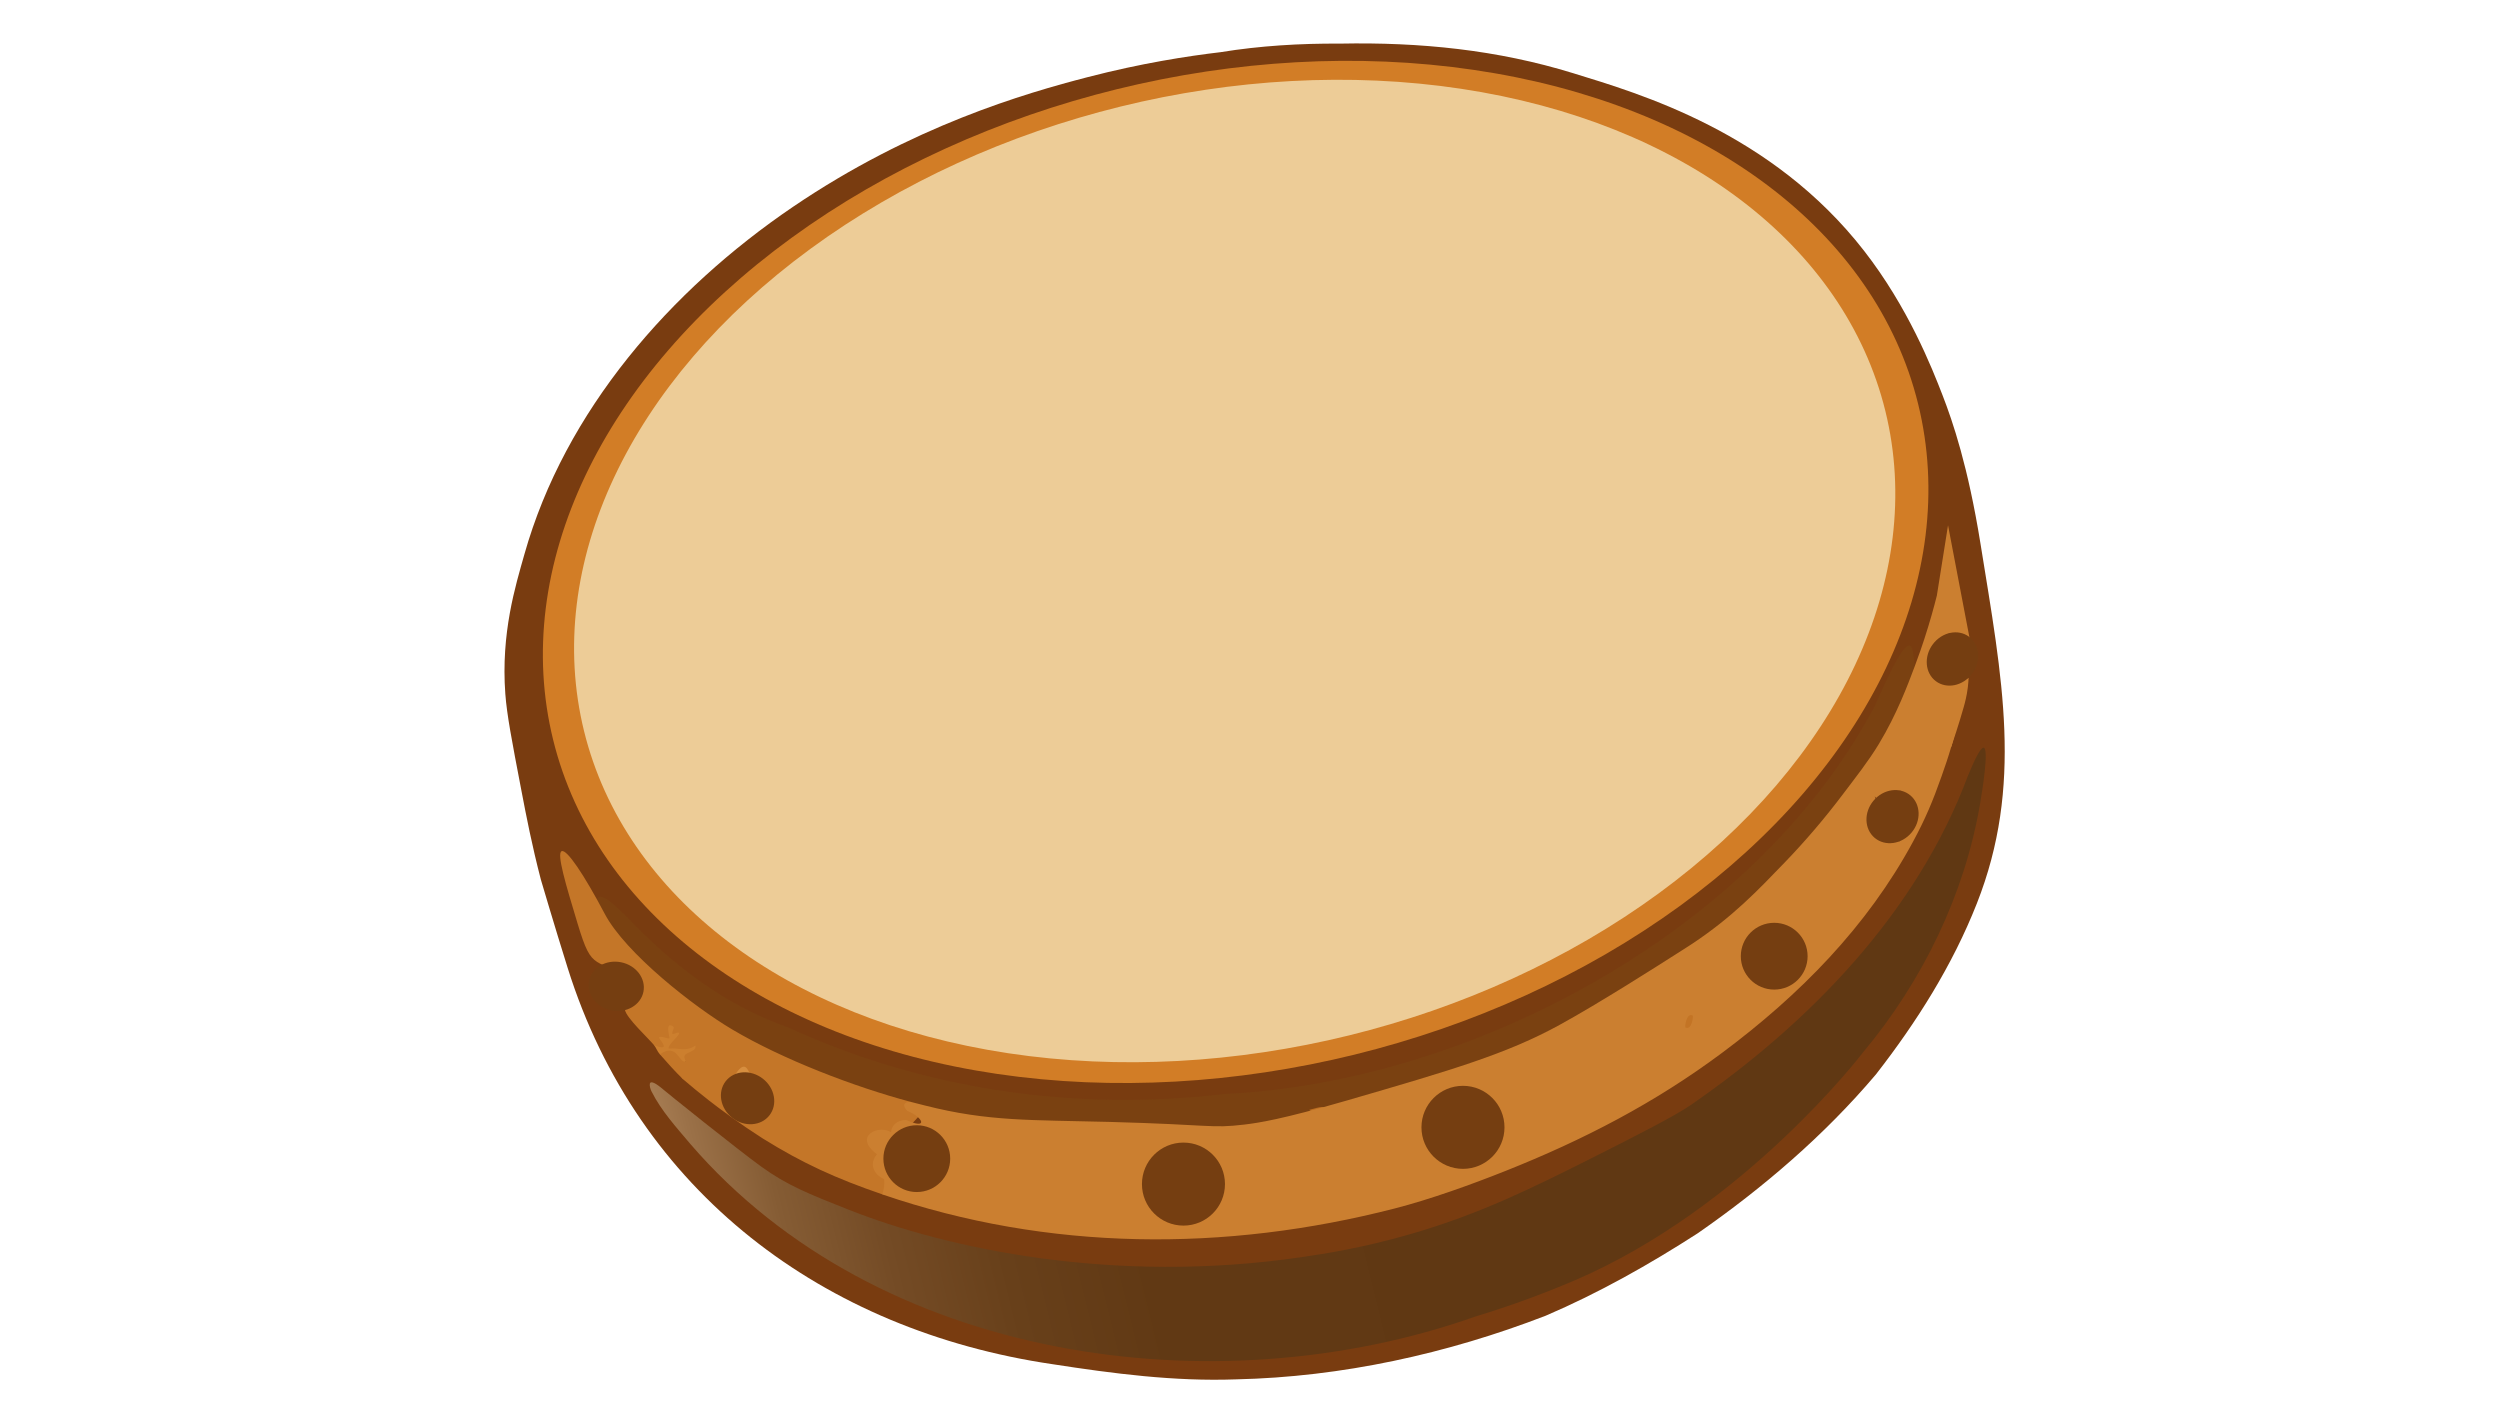 <?xml version="1.0" encoding="UTF-8"?>
<svg id="a" data-name="Layer 2" xmlns="http://www.w3.org/2000/svg" xmlns:xlink="http://www.w3.org/1999/xlink" viewBox="0 0 1931.92 1100.15">
  <defs>
    <style>
      .c {
        fill: #d27d26;
      }

      .d {
        fill: #774013;
      }

      .e {
        fill: #793c10;
      }

      .f {
        fill: #cb7f30;
      }

      .g {
        fill: #d78d42;
      }

      .h {
        fill: #c57727;
      }

      .i {
        fill: #c37425;
      }

      .j {
        fill: #d68e3f;
      }

      .k {
        fill: #c47628;
      }

      .l {
        fill: #cc7f2e;
      }

      .m {
        fill: #7a4111;
      }

      .n {
        fill: #784214;
      }

      .o {
        fill: url(#b);
      }

      .p {
        fill: #bc6d20;
      }

      .q {
        fill: #753e11;
      }

      .r {
        fill: #d7842c;
      }

      .s {
        fill: #edcc97;
      }

      .t {
        fill: #773d11;
      }

      .u {
        fill: #ae5212;
      }
    </style>
    <linearGradient id="b" x1="560.27" y1="734.07" x2="1624.45" y2="734.07" gradientTransform="translate(-179.06 415.96) rotate(-13.82)" gradientUnits="userSpaceOnUse">
      <stop offset="0" stop-color="#a67c52"/>
      <stop offset=".02" stop-color="#9b7148"/>
      <stop offset=".07" stop-color="#855c34"/>
      <stop offset=".14" stop-color="#744b25"/>
      <stop offset=".22" stop-color="#68401a"/>
      <stop offset=".32" stop-color="#613914"/>
      <stop offset=".63" stop-color="#603813"/>
    </linearGradient>
  </defs>
  <path class="e" d="M943.31,40.3c30.39-4.94,61.47-6.79,92.37-6.6,61.73-1.2,121.41,4.78,180.04,22.87,51.25,15.81,153.3,45.37,224.78,137.25,34.02,43.73,52.29,90.04,60.68,111.72,7.91,20.44,19.65,54.84,29.24,114.38,16.9,104.92,33.24,186.88-2.8,278.32-18.82,47.75-46.4,91.49-77.98,132.05-39.76,46.98-87.23,87.71-137.6,122.69-37.37,24.1-76.69,46.28-117.62,63.79-76.09,29.39-157.62,47.36-239.3,49.16-47.53,1.73-94.92-4.47-141.77-11.72-176.75-26.03-320.29-132.96-374.69-306.27-9.97-31.76-20.72-68.3-20.72-68.3-6.97-26.92-11.06-48.06-15.1-69.16-7.44-38.83-11.15-58.25-12.34-74.25-3.48-47.05,7.87-83.53,14.7-107.75,31.4-111.39,113.09-204.47,207.53-268.6,92.03-62.5,179.64-87.82,227.98-100.32,41.34-10.7,76.86-16.21,102.61-19.25Z"/>
  <path class="o" d="M1520.8,599.39c-39.58,105.93-122.16,190.99-214.4,254.64-12.15,8.38-41.49,23.32-71.85,38.62-50.14,25.27-90.35,45.3-144.32,60.94-37.83,10.96-67.35,15.39-84.92,17.96-145.13,21.22-273.79-6.8-349.35-36.68-31.24-12.36-47.69-18.86-67.91-33.51-17.93-12.99-72.98-57.13-77.95-61.44,0,0-.57-.44-1.47-1.1-3.29-2.42-5.88-3.19-6.42-1.55-.4,1.73.38,4.28,1.23,6.07,7.55,15.07,19.32,27.93,30.1,40.74,144.88,168.03,405.28,204.56,607.16,133.11,11.57-3.51,25.66-8.1,41.55-13.97,0,0,17.92-6.62,34.27-13.62,131.82-56.5,223.17-176.34,223.17-176.34,45.76-54.82,78.39-121.38,90.49-192.32,1.69-9.91,6.88-42.05,2.83-43.13-2.54-.67-7.91,11.09-12.2,21.59Z"/>
  <path class="m" d="M461.42,701.01c-2.66-19.91,17.52,2.84,22.57,7.04,35,37.16,76.52,68.96,124.95,85.87,106.13,48.73,222.32,64.89,337.29,51.49,190.02-8.96,407.85-124.48,500.73-296.48,4.39-7.08,26.54-64.51,31.02-46.6,1.69,9.46,2.75,18.58.26,29.25-4.74,19.83-18.57,35.48-29.05,52.05-3.14,5.1-6.24,10.46-9.8,15.26-7.84,10.21-14.52,19.46-20.52,30.44-12.84,19.37-37.72,45.28-61.6,67.92-11.46,10.56-22.13,20.29-33.88,27.51-6.35,4.18-12.71,6.69-18.27,11.37-57.82,51.5-132.85,82.05-205.65,105.82-16.63,5.66-34.14,5.87-51.4,10.39-102.94,27.48-219.62,29.09-323.84,5.33-16.21-4.04-32.45-3.44-49.01-8.39-36.46-12.26-73.48-26.33-106.11-47.11-11.61-7.16-20.45-9.54-30.72-17.82-19.34-14.63-49.15-41.69-64.73-59.33-6.81-7.49-11.06-14.93-12.19-23.71l-.04-.31Z"/>
  <path class="p" d="M1113.72,864.26c4.75,5.44,3.22,8.08-3.75,6.21-1.16,2.83-2.2,2.2-3.1-1.88-9.65-1.15.1-12.08,6.86-4.33Z"/>
  <path class="l" d="M505.56,807.84c2.19-5.45,4.55-.1,4.27-.28-7.85-4.97,3.6-19.16,8.18-19.64,6.29-.66,12.32,12.32,9.42,17.78,15.27-3.68,16.05,1.21,2.35,14.68l-2.57,3.03c-5.02-3.68-10.79-6.58-17.32-8.7-2.03-2.31-2.91-5.13-4.33-6.86Z"/>
  <path class="h" d="M1106.86,868.59c-2.43.23-4.98,1.5-7.46,1.81-2.08-4.2,3.22-2.46,4.36-3.71,1.11-1.21-8.43-4.41-7.42-8.71l6.21,3.74c4.87-.06-.37-5.17,2.51-5.91,7.46-1.92,1.15,3.93,2.42,4.69,1.6.94,6.68-3.6,8.86-4.04,2.15-.43,3.44,1.02,3.62.99,3.19,5.98.06,8.53-6.25,6.82-1.93.97-7.68-1.36-8.06-.65-.33.62,1.16,3.4,1.2,4.98Z"/>
  <path class="k" d="M509.89,814.7c13.53-9.06,14.54,6.77,19.89,5.67-.82,4.42-1.53,9.18-1.92,13.68-6.48-6.34-12.02-12.57-17.97-19.36Z"/>
  <path class="k" d="M715.62,856.55l-3.72,6.17c-.65-2.19-.69-5.01-2.28-6.69-1.24-1.31-11.17-1.01-5.79-4.53-43.74-11.61-99-32.86-137.89-55.9-30-17.76-82.59-59.09-98.58-89.35-16.29-30.83-29.36-50.13-33.32-48.49-4.07,1.69,3.17,25.67,12.24,55.75,5.99,19.84,8.94,25.86,15.25,29.91,11.88,7.63,23.31.83,29.9,8.94,5,6.15,3.35,17.95-1.86,23.61-2.15,2.33-7.05,2.26-6.64,4.43,1.19,6.36,18.06,21.84,22.64,27.42,14.58,5.43,2.94-5.25,3.77-6.2,1.23-1.4,7.79,1.7,8.06.67.15-.58-3.9-14.25,3.17-8.71.65.51-1.71,4.81-1.04,5.26,1,.69,3.72-1.14,4.73-.88,3.09.78-8.55,9.04-7.49,12.36,7.96-.78,13.19,2.85,20.52-2.36,1.47,4.56-6.88,4.88-8.26,7.78-.78,1.64.93,3.71.76,4.61-6.72,1.46-7.36,6.02-1.92,13.68,5.59,4.8,12.23,10.31,19.85,16.25,3.34,2.6,9.78,7.56,18.17,13.56,6.52,4.66,14.36,10.05,23.4,15.84,30.95,19.27,56.75,31.02,92.53,43.28l10.23-1.16c-6.25-5.16-1.76-14.23-5.19-21.21l-3.71,6.17c-9.23-12.76,1.3-9.32,3.44-18.04,1.69-6.89-4.71-.19-4.98-.34-.8-.43-8.99-9.59-8.31-10.89.31-.58,8.72,2.83,12.66,3.36,4.3.58,3.73-6.04,5.32,5.42,6.53,3.31,10.11-.62,6.25-6.82-10.69-4.69,1.76-12.82,6.23-6.84l-6.84,4.32c6.24-6.81,12.48-13.61,18.71-20.42Z"/>
  <path class="g" d="M1507.89,577.03c-5.28-.98,1.17-7.34-.16-11.82-.41-1.38-8.95.17-5.99-2.5,1.29-1.16,5.66.18,7.34-3.46.9-1.95,6.77-23.53,6.72-25.15-.11-3.24-8.08,3.44-8.34-1.86,1.53-.66,3.68-.55,4.96-1.24,2.7-1.45,7.65-7.09,7.73-.63-4.98,15.34-7.76,31.21-12.25,46.66Z"/>
  <path class="n" d="M982.87,929.9c-4.91-3.07-8.53-8.21-9.91-13.83-6.36-25.92,31.55-35.75,39.53-9.32,4.95,16.39-15.91,31.71-29.62,23.15Z"/>
  <path class="d" d="M867.49,929.39c-11.9,23.4-48.22-.47-33.44-21.32,15.38-21.7,43.13,2.25,33.44,21.32Z"/>
  <path class="h" d="M1040.18,908.8c.68.32,3.87-3.9,4.33-3.75.37.12,2.04,7.15,1.85,7.49-.69,1.21-10.3-.86-13.04.55-2.19-4.08,4.78-2.29,4.16-5.01-.86-3.8-8.41-9-7.84-9.89,1.39-2.16,8.4.72,9.88,2.73,1.59,2.18-.37,7.38.67,7.88Z"/>
  <path class="p" d="M1024.8,857.08c-3.6.79-7.05,2.32-10.84,2.17l-2.22-1.6c3.59-.81,7.05-2.31,10.84-2.17l2.22,1.6Z"/>
  <path class="r" d="M988.24,815.9c2.27.42-7.52,10.29-8.1,9.89"/>
  <path class="f" d="M1496.75,460.2c-2.27,9.06-5.4,20.45-9.64,33.45-1.47,4.5-4.14,12.5-7.61,21.67-5.26,13.92-13.5,36.29-27.59,59.63-7.99,13.24-18.19,26.11-27.51,38.47-14.21,18.86-29.29,36.54-45.35,53.19-20.44,21.19-39.92,41.83-71.4,62.73-1.97,1.31-4.02,2.62-8.03,5.17-21.01,13.4-64.14,40.89-94.47,57.52-40.44,22.18-81.82,34.46-164.83,58.54-49.87,14.47-67.55,17.12-78.94,18.48-25.73,3.06-24.47.08-103.85-2.07-60.49-1.63-93.48-.15-142.58-12.64-3.71-.94-7.41-1.89-11.12-2.83-5.66-.09-6.65,3-2.66,6.96,12.54,5.1,16.19,14.74-.82,7.07-7.92-.13-11.8,5.23-11.73,9.5-8.49-6.16-30.23,2.33-10.92,16.94-6.18,7.14-2.88,15.57,5.54,19.19.39,4.06-.09,8-1.43,11.82,128.12,43.9,264.68,44.71,396.2,10.82,27.44-7.07,58.85-18.39,85.32-28.92,60.51-24.07,115.62-52.65,167.66-91.46,59.71-44.52,111.78-97.2,147.39-163.09,9.43-17.44,15.4-31.66,21.95-50.32,2.88-8.2,5.08-14.51,7.55-22.99,1.38-4.04,5.89-17.43,9.58-30.51,1.05-3.74,2.36-8.59,3.17-15.07.4-3.2.57-5.87.64-7.74-7.84,4.45-17.01,4.56-22.67.04-9.71-7.75-5.83-26.65,3.22-32.16,13.26-8.07,13.77,6.67,21.86,10.22l-18.31-95.88c-2.88,18.09-5.75,36.18-8.63,54.27ZM694.41,891.76l-3.14-5.45c1.55-2.9,2.17-4.64,1.76-6.21,1.24.15,2.72,0,4.49-.61l3.97,4.1c52.57,3.09-4.4,61.83-7.08,8.17ZM1152.88,873.12c-1.89,1.57-1.74,2.42.61,2.49-3.93-.14-6.68,2.48-8.25,7.85-15.95,14.24-28.56,2.9-35.28-12.99-.49-1.25-1.83-2-3.1-1.88.64-2.63.5-5.48-.32-6.9,3.96-.18,9.98-1.22,13.42-4.25,3.42,3.75,8.51,4.3,15.28,1.65,5.47,4.18,9.29,4.07,11.46-.31,3.55,2.78,7.55,8.85,6.17,14.33ZM1474.57,628.29c-3.19,7.72-5.44,15.06-6.75,22.01-13.19-5.21-21.69-11.38-16.78-29.18l-2.37-5.74h0s0,0,0,0c4.28,5.53,16.52-.34,19.92-4.9-1.53,4.76.08,5.75,3.1,1.88.26,4.72,1.22,10.03,2.88,15.93Z"/>
  <path class="h" d="M1152.88,873.12c-2.11-4.74-4.27-9.5-6.17-14.33.18-.04.42-2.75,1.82-3.13.73,7.97,12.89,12.15,4.35,17.47Z"/>
  <path class="i" d="M1308.09,784.75c.59.29-.64,11.72-5.64,9.27-.59-.29.64-11.72,5.64-9.27Z"/>
  <path class="t" d="M1389.55,753.45c-5.39,8.62-22.45,6.41-28.43.55-22.89-22.45,12.56-51.12,28.02-31.47,5.62,7.14,4.8,23.91.41,30.92Z"/>
  <path class="j" d="M567.06,832.33c8.89-15.71,11.15-3.64,12.45-3.06l-12.45,3.06Z"/>
  <path class="f" d="M1480.45,594.34c-3.74,6.12-8.67-5.98-7.4-8.74,1.08-2.36,9.39,5.48,7.4,8.74Z"/>
  <ellipse class="c" cx="954.89" cy="441.88" rx="543.14" ry="384.16" transform="translate(-77.93 240.98) rotate(-13.82)"/>
  <ellipse class="s" cx="954.15" cy="441.17" rx="517.79" ry="369.59" transform="translate(-77.78 240.78) rotate(-13.82)"/>
  <circle class="q" cx="1371.05" cy="738.92" r="25.81"/>
  <ellipse class="q" cx="1462.47" cy="631.02" rx="21.44" ry="19.19" transform="translate(38.42 1344.53) rotate(-49.95)"/>
  <ellipse class="q" cx="1508.82" cy="509.26" rx="21.44" ry="18.98" transform="translate(198 1413.49) rotate(-53.25)"/>
  <circle class="q" cx="1130.54" cy="871.17" r="32.08"/>
  <circle class="q" cx="914.54" cy="915.03" r="32.08"/>
  <circle class="q" cx="708.47" cy="895.36" r="25.81"/>
  <ellipse class="q" cx="577.7" cy="848.75" rx="19.19" ry="21.44" transform="translate(-446.75 780.86) rotate(-51.97)"/>
  <ellipse class="q" cx="476.23" cy="762.27" rx="18.98" ry="21.44" transform="translate(-364.33 1080.58) rotate(-78.75)"/>
  <path class="u" d="M1095.59,1010.76l.48,1.95"/>
</svg>